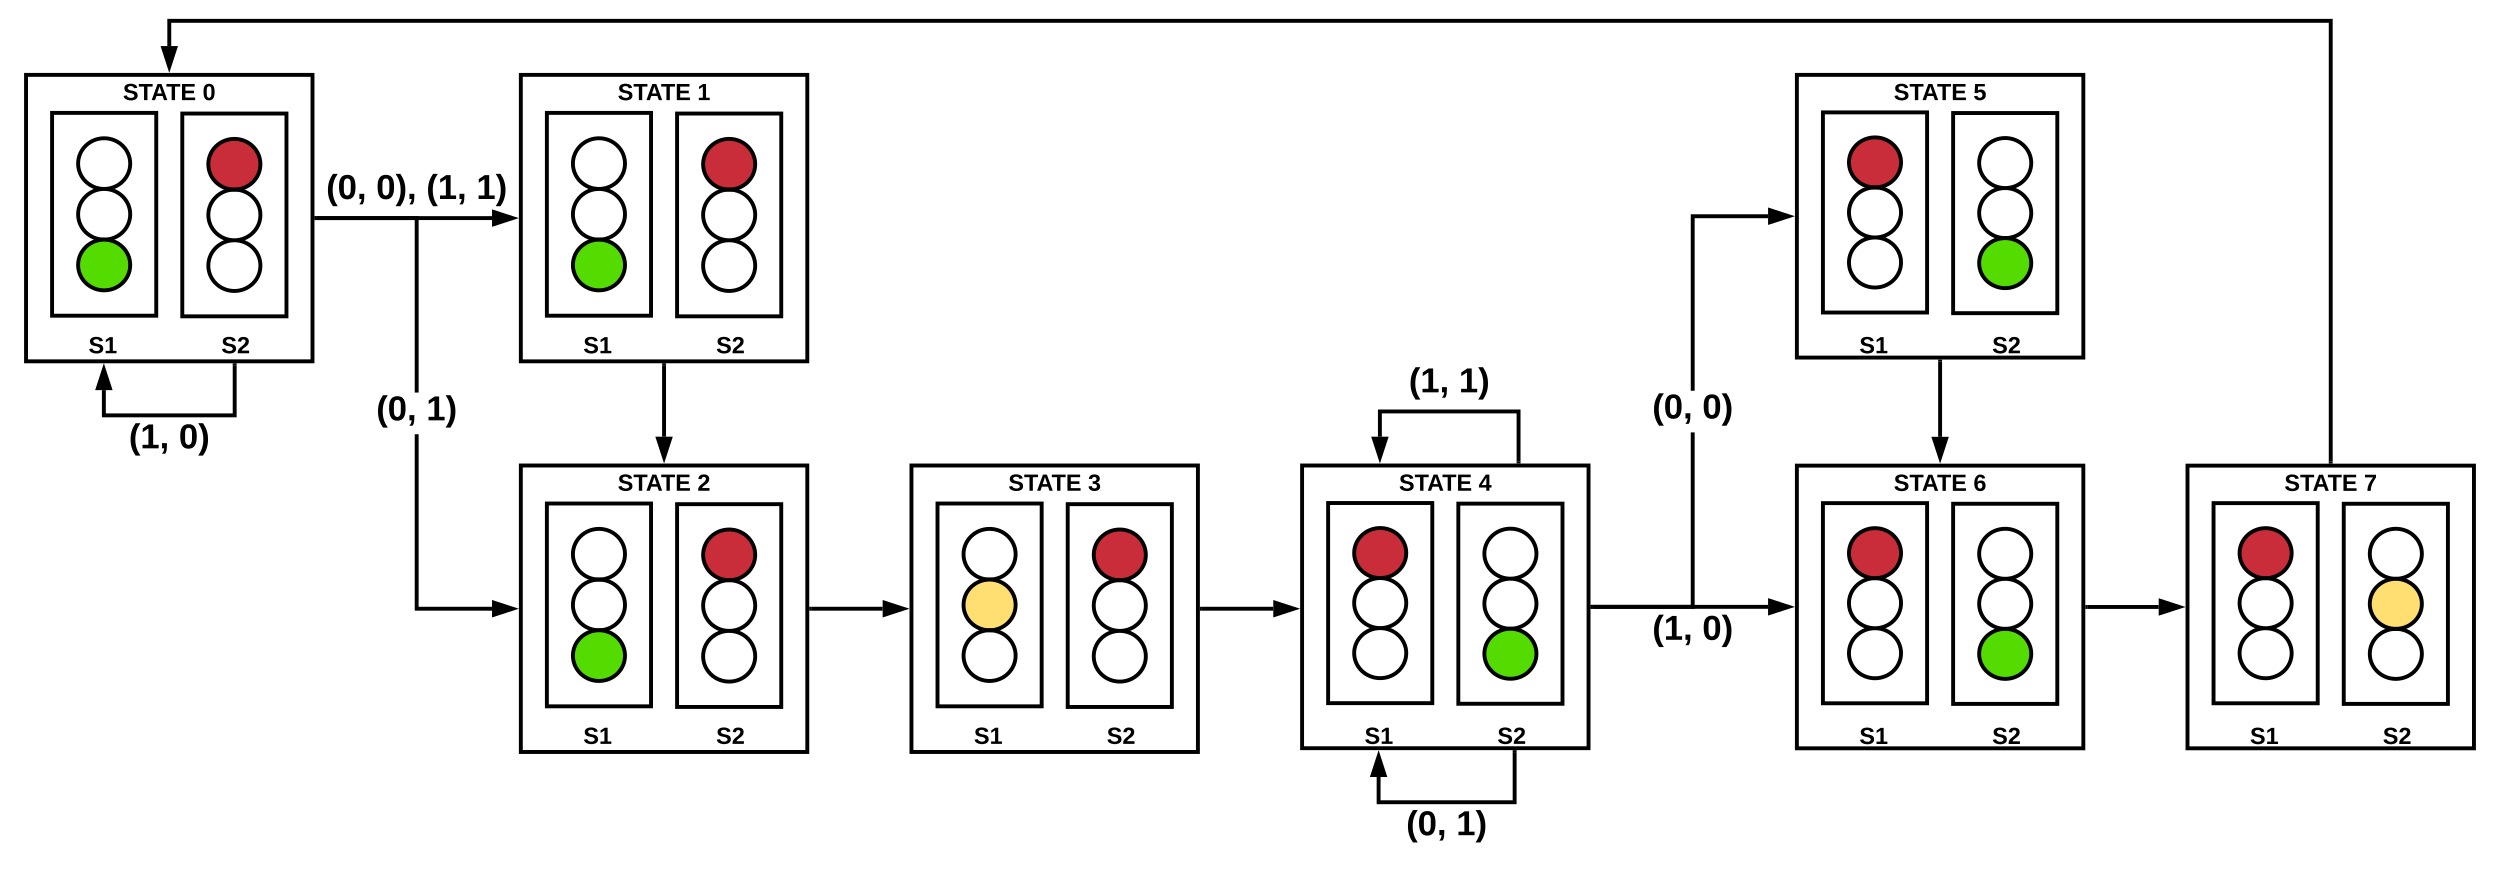 <svg xmlns="http://www.w3.org/2000/svg" xmlns:xlink="http://www.w3.org/1999/xlink" xmlns:lucid="lucid" width="1920" height="668.12"><g transform="translate(-4.263256414560601e-14 -44)" lucid:page-tab-id="0_0"><path d="M20 101.5h220v220H20z" stroke="#000" stroke-width="3" fill-opacity="0"/><use xlink:href="#a" transform="matrix(1,0,0,1,25,106.5) translate(69.425 14.4)"/><use xlink:href="#b" transform="matrix(1,0,0,1,25,106.5) translate(130.575 14.4)"/><use xlink:href="#c" transform="matrix(1,0,0,1,25,106.5) translate(105 36)"/><use xlink:href="#c" transform="matrix(1,0,0,1,25,106.5) translate(105 57.6)"/><use xlink:href="#c" transform="matrix(1,0,0,1,25,106.5) translate(105 79.2)"/><use xlink:href="#c" transform="matrix(1,0,0,1,25,106.5) translate(105 100.8)"/><use xlink:href="#c" transform="matrix(1,0,0,1,25,106.5) translate(105 122.4)"/><use xlink:href="#c" transform="matrix(1,0,0,1,25,106.5) translate(105 144)"/><use xlink:href="#c" transform="matrix(1,0,0,1,25,106.5) translate(105 165.6)"/><use xlink:href="#c" transform="matrix(1,0,0,1,25,106.5) translate(105 187.2)"/><use xlink:href="#d" transform="matrix(1,0,0,1,25,106.5) translate(43 208.8)"/><use xlink:href="#e" transform="matrix(1,0,0,1,25,106.5) translate(145 208.8)"/><path d="M40 130.7h80v155.76H40z" stroke="#000" stroke-width="3" fill-opacity="0"/><path d="M100 169.64c0 10.75-8.95 19.47-20 19.47s-20-8.7-20-19.46c0-10.75 8.95-19.47 20-19.47s20 8.72 20 19.47zM100 208.58c0 10.75-8.95 19.47-20 19.47s-20-8.72-20-19.47c0-10.75 8.95-19.47 20-19.47s20 8.73 20 19.48z" stroke="#000" stroke-width="3" fill-opacity="0"/><path d="M100 247.52c0 10.75-8.95 19.47-20 19.47s-20-8.73-20-19.48 8.95-19.47 20-19.47 20 8.72 20 19.47z" stroke="#000" stroke-width="3" fill="#54dc00"/><path d="M140 131.2h80v155.74h-80z" stroke="#000" stroke-width="3" fill-opacity="0"/><path d="M200 170.13c0 10.75-8.95 19.47-20 19.47s-20-8.72-20-19.47c0-10.76 8.95-19.47 20-19.47s20 8.7 20 19.47z" stroke="#000" stroke-width="3" fill="#c92d39"/><path d="M200 209.06c0 10.76-8.95 19.47-20 19.47s-20-8.7-20-19.47c0-10.75 8.95-19.46 20-19.46s20 8.7 20 19.46zM200 248c0 10.76-8.95 19.47-20 19.47s-20-8.7-20-19.47c0-10.75 8.95-19.47 20-19.47s20 8.72 20 19.47zM400 101.5h220v220H400z" stroke="#000" stroke-width="3" fill-opacity="0"/><use xlink:href="#a" transform="matrix(1,0,0,1,405,106.5) translate(69.425 14.4)"/><use xlink:href="#f" transform="matrix(1,0,0,1,405,106.5) translate(130.575 14.4)"/><use xlink:href="#c" transform="matrix(1,0,0,1,405,106.5) translate(105 36)"/><use xlink:href="#c" transform="matrix(1,0,0,1,405,106.5) translate(105 57.6)"/><use xlink:href="#c" transform="matrix(1,0,0,1,405,106.5) translate(105 79.2)"/><use xlink:href="#c" transform="matrix(1,0,0,1,405,106.5) translate(105 100.8)"/><use xlink:href="#c" transform="matrix(1,0,0,1,405,106.5) translate(105 122.4)"/><use xlink:href="#c" transform="matrix(1,0,0,1,405,106.5) translate(105 144)"/><use xlink:href="#c" transform="matrix(1,0,0,1,405,106.5) translate(105 165.6)"/><use xlink:href="#c" transform="matrix(1,0,0,1,405,106.5) translate(105 187.2)"/><use xlink:href="#d" transform="matrix(1,0,0,1,405,106.5) translate(43 208.8)"/><use xlink:href="#e" transform="matrix(1,0,0,1,405,106.5) translate(145 208.8)"/><path d="M420 130.7h80v155.76h-80z" stroke="#000" stroke-width="3" fill-opacity="0"/><path d="M480 169.64c0 10.75-8.95 19.47-20 19.47s-20-8.7-20-19.46c0-10.75 8.95-19.47 20-19.47s20 8.72 20 19.47zM480 208.58c0 10.75-8.95 19.47-20 19.47s-20-8.72-20-19.47c0-10.75 8.95-19.47 20-19.47s20 8.73 20 19.48z" stroke="#000" stroke-width="3" fill-opacity="0"/><path d="M480 247.52c0 10.75-8.95 19.47-20 19.47s-20-8.73-20-19.48 8.95-19.47 20-19.47 20 8.72 20 19.47z" stroke="#000" stroke-width="3" fill="#54dc00"/><path d="M520 131.2h80v155.74h-80z" stroke="#000" stroke-width="3" fill-opacity="0"/><path d="M580 170.13c0 10.75-8.95 19.47-20 19.47s-20-8.72-20-19.47c0-10.76 8.95-19.47 20-19.47s20 8.7 20 19.47z" stroke="#000" stroke-width="3" fill="#c92d39"/><path d="M580 209.06c0 10.76-8.95 19.47-20 19.47s-20-8.7-20-19.47c0-10.75 8.95-19.46 20-19.46s20 8.7 20 19.46zM580 248c0 10.76-8.95 19.47-20 19.47s-20-8.7-20-19.47c0-10.75 8.95-19.47 20-19.47s20 8.72 20 19.47zM400 401.5h220v220H400z" stroke="#000" stroke-width="3" fill-opacity="0"/><use xlink:href="#a" transform="matrix(1,0,0,1,405,406.5) translate(69.425 14.4)"/><use xlink:href="#g" transform="matrix(1,0,0,1,405,406.5) translate(130.575 14.4)"/><use xlink:href="#c" transform="matrix(1,0,0,1,405,406.5) translate(105 36)"/><use xlink:href="#c" transform="matrix(1,0,0,1,405,406.5) translate(105 57.6)"/><use xlink:href="#c" transform="matrix(1,0,0,1,405,406.5) translate(105 79.2)"/><use xlink:href="#c" transform="matrix(1,0,0,1,405,406.5) translate(105 100.8)"/><use xlink:href="#c" transform="matrix(1,0,0,1,405,406.5) translate(105 122.4)"/><use xlink:href="#c" transform="matrix(1,0,0,1,405,406.5) translate(105 144)"/><use xlink:href="#c" transform="matrix(1,0,0,1,405,406.5) translate(105 165.6)"/><use xlink:href="#c" transform="matrix(1,0,0,1,405,406.5) translate(105 187.2)"/><use xlink:href="#d" transform="matrix(1,0,0,1,405,406.5) translate(43 208.8)"/><use xlink:href="#e" transform="matrix(1,0,0,1,405,406.5) translate(145 208.8)"/><path d="M420 430.7h80v155.76h-80z" stroke="#000" stroke-width="3" fill-opacity="0"/><path d="M480 469.64c0 10.75-8.95 19.47-20 19.47s-20-8.7-20-19.46c0-10.75 8.95-19.47 20-19.47s20 8.72 20 19.47z" stroke="#000" stroke-width="3" fill-opacity="0"/><path d="M480 508.58c0 10.75-8.95 19.47-20 19.47s-20-8.72-20-19.47c0-10.75 8.95-19.47 20-19.47s20 8.73 20 19.48z" stroke="#000" stroke-width="3" fill-opacity="0"/><path d="M480 547.52c0 10.75-8.95 19.47-20 19.47s-20-8.73-20-19.48 8.95-19.47 20-19.47 20 8.72 20 19.47z" stroke="#000" stroke-width="3" fill="#54dc00"/><path d="M520 431.2h80v155.74h-80z" stroke="#000" stroke-width="3" fill-opacity="0"/><path d="M580 470.13c0 10.75-8.95 19.47-20 19.47s-20-8.72-20-19.47c0-10.76 8.95-19.47 20-19.47s20 8.7 20 19.47z" stroke="#000" stroke-width="3" fill="#c92d39"/><path d="M580 509.06c0 10.76-8.95 19.47-20 19.47s-20-8.7-20-19.47c0-10.75 8.95-19.46 20-19.46s20 8.7 20 19.46zM580 548c0 10.76-8.95 19.47-20 19.47s-20-8.7-20-19.47c0-10.75 8.95-19.47 20-19.47s20 8.72 20 19.47zM700 401.5h220v220H700z" stroke="#000" stroke-width="3" fill-opacity="0"/><use xlink:href="#a" transform="matrix(1,0,0,1,705,406.5) translate(69.425 14.4)"/><use xlink:href="#h" transform="matrix(1,0,0,1,705,406.5) translate(130.575 14.4)"/><use xlink:href="#c" transform="matrix(1,0,0,1,705,406.5) translate(105 36)"/><use xlink:href="#c" transform="matrix(1,0,0,1,705,406.5) translate(105 57.6)"/><use xlink:href="#c" transform="matrix(1,0,0,1,705,406.5) translate(105 79.2)"/><use xlink:href="#c" transform="matrix(1,0,0,1,705,406.5) translate(105 100.8)"/><use xlink:href="#c" transform="matrix(1,0,0,1,705,406.5) translate(105 122.4)"/><use xlink:href="#c" transform="matrix(1,0,0,1,705,406.5) translate(105 144)"/><use xlink:href="#c" transform="matrix(1,0,0,1,705,406.5) translate(105 165.6)"/><use xlink:href="#c" transform="matrix(1,0,0,1,705,406.5) translate(105 187.2)"/><use xlink:href="#d" transform="matrix(1,0,0,1,705,406.5) translate(43 208.8)"/><use xlink:href="#e" transform="matrix(1,0,0,1,705,406.5) translate(145 208.8)"/><path d="M720 430.7h80v155.76h-80z" stroke="#000" stroke-width="3" fill-opacity="0"/><path d="M780 469.64c0 10.75-8.95 19.47-20 19.47s-20-8.7-20-19.46c0-10.75 8.95-19.47 20-19.47s20 8.72 20 19.47z" stroke="#000" stroke-width="3" fill-opacity="0"/><path d="M780 508.58c0 10.75-8.95 19.47-20 19.47s-20-8.72-20-19.47c0-10.75 8.95-19.47 20-19.47s20 8.73 20 19.48z" stroke="#000" stroke-width="3" fill="#ffdf71"/><path d="M780 547.52c0 10.75-8.95 19.47-20 19.47s-20-8.73-20-19.48 8.95-19.47 20-19.47 20 8.72 20 19.47zM820 431.2h80v155.74h-80z" stroke="#000" stroke-width="3" fill-opacity="0"/><path d="M880 470.13c0 10.75-8.95 19.47-20 19.47s-20-8.72-20-19.47c0-10.76 8.95-19.47 20-19.47s20 8.7 20 19.47z" stroke="#000" stroke-width="3" fill="#c92d39"/><path d="M880 509.06c0 10.76-8.95 19.47-20 19.47s-20-8.7-20-19.47c0-10.75 8.95-19.46 20-19.46s20 8.7 20 19.46zM880 548c0 10.76-8.95 19.47-20 19.47s-20-8.7-20-19.47c0-10.75 8.95-19.47 20-19.47s20 8.72 20 19.47zM1000 401.5h220v217.12h-220z" stroke="#000" stroke-width="3" fill-opacity="0"/><use xlink:href="#a" transform="matrix(1,0,0,1,1005,406.5) translate(69.425 14.4)"/><use xlink:href="#i" transform="matrix(1,0,0,1,1005,406.5) translate(130.575 14.4)"/><use xlink:href="#c" transform="matrix(1,0,0,1,1005,406.5) translate(105 36)"/><use xlink:href="#c" transform="matrix(1,0,0,1,1005,406.5) translate(105 57.6)"/><use xlink:href="#c" transform="matrix(1,0,0,1,1005,406.5) translate(105 79.2)"/><use xlink:href="#c" transform="matrix(1,0,0,1,1005,406.5) translate(105 100.8)"/><use xlink:href="#c" transform="matrix(1,0,0,1,1005,406.5) translate(105 122.4)"/><use xlink:href="#c" transform="matrix(1,0,0,1,1005,406.5) translate(105 144)"/><use xlink:href="#c" transform="matrix(1,0,0,1,1005,406.5) translate(105 165.6)"/><use xlink:href="#c" transform="matrix(1,0,0,1,1005,406.5) translate(105 187.2)"/><use xlink:href="#d" transform="matrix(1,0,0,1,1005,406.5) translate(43 208.8)"/><use xlink:href="#e" transform="matrix(1,0,0,1,1005,406.5) translate(145 208.8)"/><path d="M1020 430.32h80v153.7h-80z" stroke="#000" stroke-width="3" fill-opacity="0"/><path d="M1080 468.75c0 10.6-8.95 19.2-20 19.2s-20-8.6-20-19.2 8.95-19.22 20-19.22 20 8.6 20 19.22z" stroke="#000" stroke-width="3" fill="#c92d39"/><path d="M1080 507.18c0 10.6-8.95 19.2-20 19.2s-20-8.6-20-19.2 8.95-19.22 20-19.22 20 8.6 20 19.22zM1080 545.6c0 10.62-8.95 19.22-20 19.22s-20-8.6-20-19.22c0-10.6 8.95-19.2 20-19.2s20 8.6 20 19.2zM1120 430.8h80v153.7h-80z" stroke="#000" stroke-width="3" fill-opacity="0"/><path d="M1180 469.23c0 10.6-8.95 19.2-20 19.2s-20-8.6-20-19.2 8.95-19.22 20-19.22 20 8.62 20 19.23zM1180 507.66c0 10.6-8.95 19.2-20 19.2s-20-8.6-20-19.2c0-10.62 8.95-19.22 20-19.22s20 8.6 20 19.22z" stroke="#000" stroke-width="3" fill-opacity="0"/><path d="M1180 546.08c0 10.62-8.95 19.22-20 19.22s-20-8.6-20-19.22c0-10.6 8.95-19.2 20-19.2s20 8.6 20 19.2z" stroke="#000" stroke-width="3" fill="#54dc00"/><path d="M1380 101.5h220v217.12h-220z" stroke="#000" stroke-width="3" fill-opacity="0"/><use xlink:href="#a" transform="matrix(1,0,0,1,1385,106.5) translate(69.425 14.4)"/><use xlink:href="#j" transform="matrix(1,0,0,1,1385,106.5) translate(130.575 14.4)"/><use xlink:href="#c" transform="matrix(1,0,0,1,1385,106.5) translate(105 36)"/><use xlink:href="#c" transform="matrix(1,0,0,1,1385,106.5) translate(105 57.6)"/><use xlink:href="#c" transform="matrix(1,0,0,1,1385,106.5) translate(105 79.2)"/><use xlink:href="#c" transform="matrix(1,0,0,1,1385,106.5) translate(105 100.8)"/><use xlink:href="#c" transform="matrix(1,0,0,1,1385,106.5) translate(105 122.4)"/><use xlink:href="#c" transform="matrix(1,0,0,1,1385,106.5) translate(105 144)"/><use xlink:href="#c" transform="matrix(1,0,0,1,1385,106.5) translate(105 165.6)"/><use xlink:href="#c" transform="matrix(1,0,0,1,1385,106.5) translate(105 187.2)"/><use xlink:href="#d" transform="matrix(1,0,0,1,1385,106.5) translate(43 208.8)"/><use xlink:href="#e" transform="matrix(1,0,0,1,1385,106.5) translate(145 208.8)"/><path d="M1400 130.32h80v153.7h-80z" stroke="#000" stroke-width="3" fill-opacity="0"/><path d="M1460 168.75c0 10.6-8.95 19.2-20 19.2s-20-8.6-20-19.2 8.95-19.22 20-19.22 20 8.6 20 19.22z" stroke="#000" stroke-width="3" fill="#c92d39"/><path d="M1460 207.18c0 10.6-8.95 19.2-20 19.2s-20-8.6-20-19.2 8.95-19.22 20-19.22 20 8.6 20 19.22zM1460 245.6c0 10.62-8.95 19.22-20 19.22s-20-8.6-20-19.22c0-10.6 8.95-19.2 20-19.2s20 8.6 20 19.2zM1500 130.8h80v153.7h-80z" stroke="#000" stroke-width="3" fill-opacity="0"/><path d="M1560 169.23c0 10.6-8.95 19.2-20 19.2s-20-8.6-20-19.2 8.95-19.22 20-19.22 20 8.62 20 19.23zM1560 207.66c0 10.6-8.95 19.2-20 19.2s-20-8.6-20-19.2c0-10.62 8.95-19.22 20-19.22s20 8.6 20 19.22z" stroke="#000" stroke-width="3" fill-opacity="0"/><path d="M1560 246.08c0 10.62-8.95 19.22-20 19.22s-20-8.6-20-19.22c0-10.6 8.95-19.2 20-19.2s20 8.6 20 19.2z" stroke="#000" stroke-width="3" fill="#54dc00"/><path d="M1380 401.6h220v217.1h-220z" stroke="#000" stroke-width="3" fill-opacity="0"/><use xlink:href="#a" transform="matrix(1,0,0,1,1385,406.587) translate(69.425 14.4)"/><use xlink:href="#k" transform="matrix(1,0,0,1,1385,406.587) translate(130.575 14.4)"/><use xlink:href="#c" transform="matrix(1,0,0,1,1385,406.587) translate(105 36)"/><use xlink:href="#c" transform="matrix(1,0,0,1,1385,406.587) translate(105 57.6)"/><use xlink:href="#c" transform="matrix(1,0,0,1,1385,406.587) translate(105 79.2)"/><use xlink:href="#c" transform="matrix(1,0,0,1,1385,406.587) translate(105 100.8)"/><use xlink:href="#c" transform="matrix(1,0,0,1,1385,406.587) translate(105 122.4)"/><use xlink:href="#c" transform="matrix(1,0,0,1,1385,406.587) translate(105 144)"/><use xlink:href="#c" transform="matrix(1,0,0,1,1385,406.587) translate(105 165.6)"/><use xlink:href="#c" transform="matrix(1,0,0,1,1385,406.587) translate(105 187.2)"/><use xlink:href="#d" transform="matrix(1,0,0,1,1385,406.587) translate(43 208.8)"/><use xlink:href="#e" transform="matrix(1,0,0,1,1385,406.587) translate(145 208.8)"/><path d="M1400 430.4h80v153.72h-80z" stroke="#000" stroke-width="3" fill-opacity="0"/><path d="M1460 468.84c0 10.6-8.95 19.2-20 19.2s-20-8.6-20-19.2c0-10.62 8.95-19.22 20-19.22s20 8.6 20 19.22z" stroke="#000" stroke-width="3" fill="#c92d39"/><path d="M1460 507.26c0 10.62-8.95 19.22-20 19.22s-20-8.6-20-19.22c0-10.6 8.95-19.2 20-19.2s20 8.6 20 19.2zM1460 545.7c0 10.6-8.95 19.2-20 19.2s-20-8.6-20-19.2c0-10.62 8.95-19.22 20-19.22s20 8.6 20 19.2zM1500 430.9h80v153.7h-80z" stroke="#000" stroke-width="3" fill-opacity="0"/><path d="M1560 469.32c0 10.6-8.95 19.2-20 19.2s-20-8.6-20-19.2c0-10.62 8.95-19.22 20-19.22s20 8.6 20 19.22zM1560 507.74c0 10.6-8.95 19.22-20 19.22s-20-8.6-20-19.22c0-10.6 8.95-19.2 20-19.2s20 8.6 20 19.2z" stroke="#000" stroke-width="3" fill-opacity="0"/><path d="M1560 546.17c0 10.6-8.95 19.22-20 19.22s-20-8.62-20-19.23c0-10.6 8.95-19.2 20-19.2s20 8.6 20 19.2z" stroke="#000" stroke-width="3" fill="#54dc00"/><path d="M1680 401.6h220v217.1h-220z" stroke="#000" stroke-width="3" fill-opacity="0"/><g><use xlink:href="#a" transform="matrix(1,0,0,1,1685,406.587) translate(69.425 14.4)"/><use xlink:href="#l" transform="matrix(1,0,0,1,1685,406.587) translate(130.575 14.4)"/><use xlink:href="#c" transform="matrix(1,0,0,1,1685,406.587) translate(105 36)"/><use xlink:href="#c" transform="matrix(1,0,0,1,1685,406.587) translate(105 57.6)"/><use xlink:href="#c" transform="matrix(1,0,0,1,1685,406.587) translate(105 79.2)"/><use xlink:href="#c" transform="matrix(1,0,0,1,1685,406.587) translate(105 100.8)"/><use xlink:href="#c" transform="matrix(1,0,0,1,1685,406.587) translate(105 122.4)"/><use xlink:href="#c" transform="matrix(1,0,0,1,1685,406.587) translate(105 144)"/><use xlink:href="#c" transform="matrix(1,0,0,1,1685,406.587) translate(105 165.6)"/><use xlink:href="#c" transform="matrix(1,0,0,1,1685,406.587) translate(105 187.2)"/><use xlink:href="#d" transform="matrix(1,0,0,1,1685,406.587) translate(43 208.8)"/><use xlink:href="#e" transform="matrix(1,0,0,1,1685,406.587) translate(145 208.8)"/></g><path d="M1700 430.4h80v153.72h-80z" stroke="#000" stroke-width="3" fill-opacity="0"/><path d="M1760 468.84c0 10.6-8.95 19.2-20 19.2s-20-8.6-20-19.2c0-10.62 8.95-19.22 20-19.22s20 8.6 20 19.22z" stroke="#000" stroke-width="3" fill="#c92d39"/><path d="M1760 507.26c0 10.62-8.95 19.22-20 19.22s-20-8.6-20-19.22c0-10.6 8.95-19.2 20-19.2s20 8.6 20 19.2zM1760 545.7c0 10.6-8.95 19.2-20 19.2s-20-8.6-20-19.2c0-10.62 8.95-19.22 20-19.22s20 8.6 20 19.2zM1800 430.9h80v153.7h-80z" stroke="#000" stroke-width="3" fill-opacity="0"/><path d="M1860 469.32c0 10.6-8.95 19.2-20 19.2s-20-8.6-20-19.2c0-10.62 8.95-19.22 20-19.22s20 8.6 20 19.22z" stroke="#000" stroke-width="3" fill-opacity="0"/><path d="M1860 507.74c0 10.6-8.95 19.22-20 19.22s-20-8.6-20-19.22c0-10.6 8.95-19.2 20-19.2s20 8.6 20 19.2z" stroke="#000" stroke-width="3" fill="#ffdf71"/><path d="M1860 546.17c0 10.6-8.95 19.22-20 19.22s-20-8.62-20-19.23c0-10.6 8.95-19.2 20-19.2s20 8.6 20 19.2z" stroke="#000" stroke-width="3" fill-opacity="0"/><path d="M243 211.5h134.88" stroke="#000" stroke-width="3" fill="none"/><path d="M243.04 213h-1.54v-3h1.54z"/><path d="M393.65 211.5l-14.27 4.64v-9.28z" stroke="#000" stroke-width="3"/><g><use xlink:href="#m" transform="matrix(1,0,0,1,250.519,175.5) translate(0 21.333)"/><use xlink:href="#n" transform="matrix(1,0,0,1,250.519,175.5) translate(38.444 21.333)"/><use xlink:href="#o" transform="matrix(1,0,0,1,250.519,175.5) translate(76.889 21.333)"/><use xlink:href="#p" transform="matrix(1,0,0,1,250.519,175.5) translate(115.333 21.333)"/></g><path d="M180.23 324.5V363H79.77v-19.38" stroke="#000" stroke-width="3" fill="none"/><path d="M181.73 324.54h-3V323h3z"/><path d="M79.77 327.85l4.64 14.27h-9.26z" stroke="#000" stroke-width="3"/><g><use xlink:href="#q" transform="matrix(1,0,0,1,98.963,367) translate(0 21.333)"/><use xlink:href="#r" transform="matrix(1,0,0,1,98.963,367) translate(38.444 21.333)"/></g><path d="M321.5 510h56.38v3H318.5V377.5h3zm0-164.5h-3V213H243v-3h78.5z"/><path d="M243.04 213h-1.54v-3h1.54zM393.65 511.5l-14.27 4.64v-9.28z"/><path d="M398.5 511.5l-20.62 6.7v-13.4zm-17.62 2.57l7.9-2.57-7.9-2.57z"/><g><use xlink:href="#m" transform="matrix(1,0,0,1,288.963,345.5) translate(0 21.333)"/><use xlink:href="#s" transform="matrix(1,0,0,1,288.963,345.5) translate(38.444 21.333)"/></g><path d="M510 324.5v54.88" stroke="#000" stroke-width="3" fill="none"/><path d="M511.5 324.54h-3V323h3z"/><path d="M510 395.15l-4.64-14.27h9.28z" stroke="#000" stroke-width="3"/><path d="M623 511.5h54.88" stroke="#000" stroke-width="3" fill="none"/><path d="M623.04 513h-1.54v-3h1.54z"/><path d="M693.65 511.5l-14.27 4.64v-9.28z" stroke="#000" stroke-width="3"/><path d="M1301.5 511.56H1223v-3h75.5v-132.5h3zm56.38-300h-56.38v132.5h-3v-135.5h59.38z"/><path d="M1223.04 511.56h-1.54v-3h1.54zM1373.65 210.06l-14.27 4.63v-9.28z"/><path d="M1378.5 210.06l-20.62 6.7v-13.4zm-17.62 2.57l7.9-2.57-7.9-2.57z"/><g><use xlink:href="#m" transform="matrix(1,0,0,1,1268.963,344.059) translate(0 21.333)"/><use xlink:href="#r" transform="matrix(1,0,0,1,1268.963,344.059) translate(38.444 21.333)"/></g><path d="M1163.24 621.62v38.5h-104.47v-19.38" stroke="#000" stroke-width="3" fill="none"/><path d="M1164.74 621.66h-3v-1.54h3z"/><path d="M1058.77 624.97l4.63 14.27h-9.27z" stroke="#000" stroke-width="3"/><g><use xlink:href="#m" transform="matrix(1,0,0,1,1079.968,664.118) translate(0 21.333)"/><use xlink:href="#s" transform="matrix(1,0,0,1,1079.968,664.118) translate(38.444 21.333)"/></g><path d="M1490 321.62v57.85" stroke="#000" stroke-width="3" fill="none"/><path d="M1491.5 321.66h-3v-1.54h3z"/><path d="M1490 395.23l-4.64-14.26h9.28z" stroke="#000" stroke-width="3"/><path d="M1166.26 398.5V360h-106.5v19.38" stroke="#000" stroke-width="3" fill="none"/><path d="M1167.76 400h-3v-1.54h3z"/><path d="M1059.77 395.15l-4.63-14.27h9.27z" stroke="#000" stroke-width="3"/><g><use xlink:href="#q" transform="matrix(1,0,0,1,1081.977,324) translate(0 21.333)"/><use xlink:href="#s" transform="matrix(1,0,0,1,1081.977,324) translate(38.444 21.333)"/></g><path d="M923 511.5H977.88" stroke="#000" stroke-width="3" fill="none"/><path d="M923.04 513h-1.54v-3h1.54z"/><path d="M993.65 511.5l-14.27 4.64v-9.27z" stroke="#000" stroke-width="3"/><path d="M1223 510.06h134.88" stroke="#000" stroke-width="3" fill="none"/><path d="M1223.04 511.56h-1.54v-3h1.54z"/><path d="M1373.65 510.06l-14.27 4.63v-9.28z" stroke="#000" stroke-width="3"/><g><use xlink:href="#q" transform="matrix(1,0,0,1,1268.963,514.059) translate(0 21.333)"/><use xlink:href="#r" transform="matrix(1,0,0,1,1268.963,514.059) translate(38.444 21.333)"/></g><path d="M1603 510.15h54.88" stroke="#000" stroke-width="3" fill="none"/><path d="M1603.04 511.65h-1.54v-3h1.54z"/><path d="M1673.65 510.15l-14.27 4.63v-9.27z" stroke="#000" stroke-width="3"/><path d="M1791.5 398.6h-3V61.5h-1657v17.88h-3V58.5h1663z"/><path d="M1791.5 400.1h-3v-1.55h3zM130 95.15l-4.64-14.27h9.28z"/><path d="M130 100l-6.7-20.62h13.4zm-2.57-17.62l2.57 7.9 2.57-7.9z"/><defs><path d="M169-182c-1-43-94-46-97-3 18 66 151 10 154 114 3 95-165 93-204 36-6-8-10-19-12-30l50-8c3 46 112 56 116 5-17-69-150-10-154-114-4-87 153-88 188-35 5 8 8 18 10 28" id="t"/><path d="M136-208V0H84v-208H4v-40h212v40h-80" id="u"/><path d="M199 0l-22-63H83L61 0H9l90-248h61L250 0h-51zm-33-102l-36-108c-10 38-24 72-36 108h72" id="v"/><path d="M24 0v-248h195v40H76v63h132v40H76v65h150V0H24" id="w"/><g id="a"><use transform="matrix(0.05,0,0,0.05,0,0)" xlink:href="#t"/><use transform="matrix(0.05,0,0,0.05,12,0)" xlink:href="#u"/><use transform="matrix(0.05,0,0,0.05,21.6,0)" xlink:href="#v"/><use transform="matrix(0.05,0,0,0.05,33.2,0)" xlink:href="#u"/><use transform="matrix(0.05,0,0,0.05,44.15,0)" xlink:href="#w"/></g><path d="M101-251c68 0 84 54 84 127C185-50 166 4 99 4S15-52 14-124c-1-75 17-127 87-127zm-1 216c37-5 36-46 36-89s4-89-36-89c-39 0-36 45-36 89 0 43-3 85 36 89" id="x"/><use transform="matrix(0.05,0,0,0.05,0,0)" xlink:href="#x" id="b"/><path d="M23 0v-37h61v-169l-59 37v-38l62-41h46v211h57V0H23" id="y"/><g id="d"><use transform="matrix(0.05,0,0,0.05,0,0)" xlink:href="#t"/><use transform="matrix(0.05,0,0,0.05,12,0)" xlink:href="#y"/></g><path d="M182-182c0 78-84 86-111 141h115V0H12c-6-101 99-100 120-180 1-22-12-31-33-32-23 0-32 14-35 34l-49-3c5-45 32-70 84-70 51 0 83 22 83 69" id="z"/><g id="e"><use transform="matrix(0.05,0,0,0.05,0,0)" xlink:href="#t"/><use transform="matrix(0.05,0,0,0.05,12,0)" xlink:href="#z"/></g><use transform="matrix(0.05,0,0,0.05,0,0)" xlink:href="#y" id="f"/><use transform="matrix(0.05,0,0,0.05,0,0)" xlink:href="#z" id="g"/><path d="M128-127c34 4 56 21 59 58 7 91-148 94-172 28-4-9-6-17-7-26l51-5c1 24 16 35 40 36 23 0 39-12 38-36-1-31-31-36-65-34v-40c32 2 59-3 59-33 0-20-13-33-34-33s-33 13-35 32l-50-3c6-44 37-68 86-68 50 0 83 20 83 66 0 35-22 52-53 58" id="A"/><use transform="matrix(0.05,0,0,0.05,0,0)" xlink:href="#A" id="h"/><path d="M165-50V0h-47v-50H5v-38l105-160h55v161h33v37h-33zm-47-37l2-116L46-87h72" id="B"/><use transform="matrix(0.05,0,0,0.05,0,0)" xlink:href="#B" id="i"/><path d="M139-81c0-46-55-55-73-27H18l9-140h149v37H72l-4 63c44-38 133-4 122 66C201 21 21 35 11-62l49-4c5 18 15 30 39 30 26 0 40-18 40-45" id="C"/><use transform="matrix(0.05,0,0,0.05,0,0)" xlink:href="#C" id="j"/><path d="M115-159c48 0 72 30 72 78 0 54-30 85-83 85-64 0-91-50-91-122 0-98 58-163 141-120 15 8 21 24 27 44l-47 6c-5-31-48-31-61-4-7 14-11 33-11 60 9-17 28-27 53-27zM102-35c24 0 36-20 36-45s-11-43-37-43c-23 0-36 14-36 38 0 27 11 50 37 50" id="D"/><use transform="matrix(0.05,0,0,0.05,0,0)" xlink:href="#D" id="k"/><path d="M52 0c1-96 47-148 87-207H15v-41h169v40c-36 62-79 113-81 208H52" id="E"/><use transform="matrix(0.05,0,0,0.05,0,0)" xlink:href="#E" id="l"/><path d="M67-93c0 74 22 123 53 168H70C40 30 18-18 18-93s22-123 52-168h50c-32 44-53 94-53 168" id="F"/><path d="M76-54c-1 42 2 86-19 110H24C36 42 46 24 48 0H25v-54h51" id="G"/><g id="m"><use transform="matrix(0.074,0,0,0.074,0,0)" xlink:href="#F"/><use transform="matrix(0.074,0,0,0.074,8.815,0)" xlink:href="#x"/><use transform="matrix(0.074,0,0,0.074,23.63,0)" xlink:href="#G"/></g><path d="M102-93c0 74-22 123-52 168H0C30 29 54-18 53-93c0-74-22-123-53-168h50c30 45 52 94 52 168" id="H"/><g id="n"><use transform="matrix(0.074,0,0,0.074,0,0)" xlink:href="#x"/><use transform="matrix(0.074,0,0,0.074,14.815,0)" xlink:href="#H"/><use transform="matrix(0.074,0,0,0.074,23.63,0)" xlink:href="#G"/></g><g id="o"><use transform="matrix(0.074,0,0,0.074,0,0)" xlink:href="#F"/><use transform="matrix(0.074,0,0,0.074,8.815,0)" xlink:href="#y"/><use transform="matrix(0.074,0,0,0.074,23.63,0)" xlink:href="#G"/></g><g id="p"><use transform="matrix(0.074,0,0,0.074,0,0)" xlink:href="#y"/><use transform="matrix(0.074,0,0,0.074,14.815,0)" xlink:href="#H"/></g><g id="q"><use transform="matrix(0.074,0,0,0.074,0,0)" xlink:href="#F"/><use transform="matrix(0.074,0,0,0.074,8.815,0)" xlink:href="#y"/><use transform="matrix(0.074,0,0,0.074,23.63,0)" xlink:href="#G"/></g><g id="r"><use transform="matrix(0.074,0,0,0.074,0,0)" xlink:href="#x"/><use transform="matrix(0.074,0,0,0.074,14.815,0)" xlink:href="#H"/></g><g id="s"><use transform="matrix(0.074,0,0,0.074,0,0)" xlink:href="#y"/><use transform="matrix(0.074,0,0,0.074,14.815,0)" xlink:href="#H"/></g></defs></g></svg>